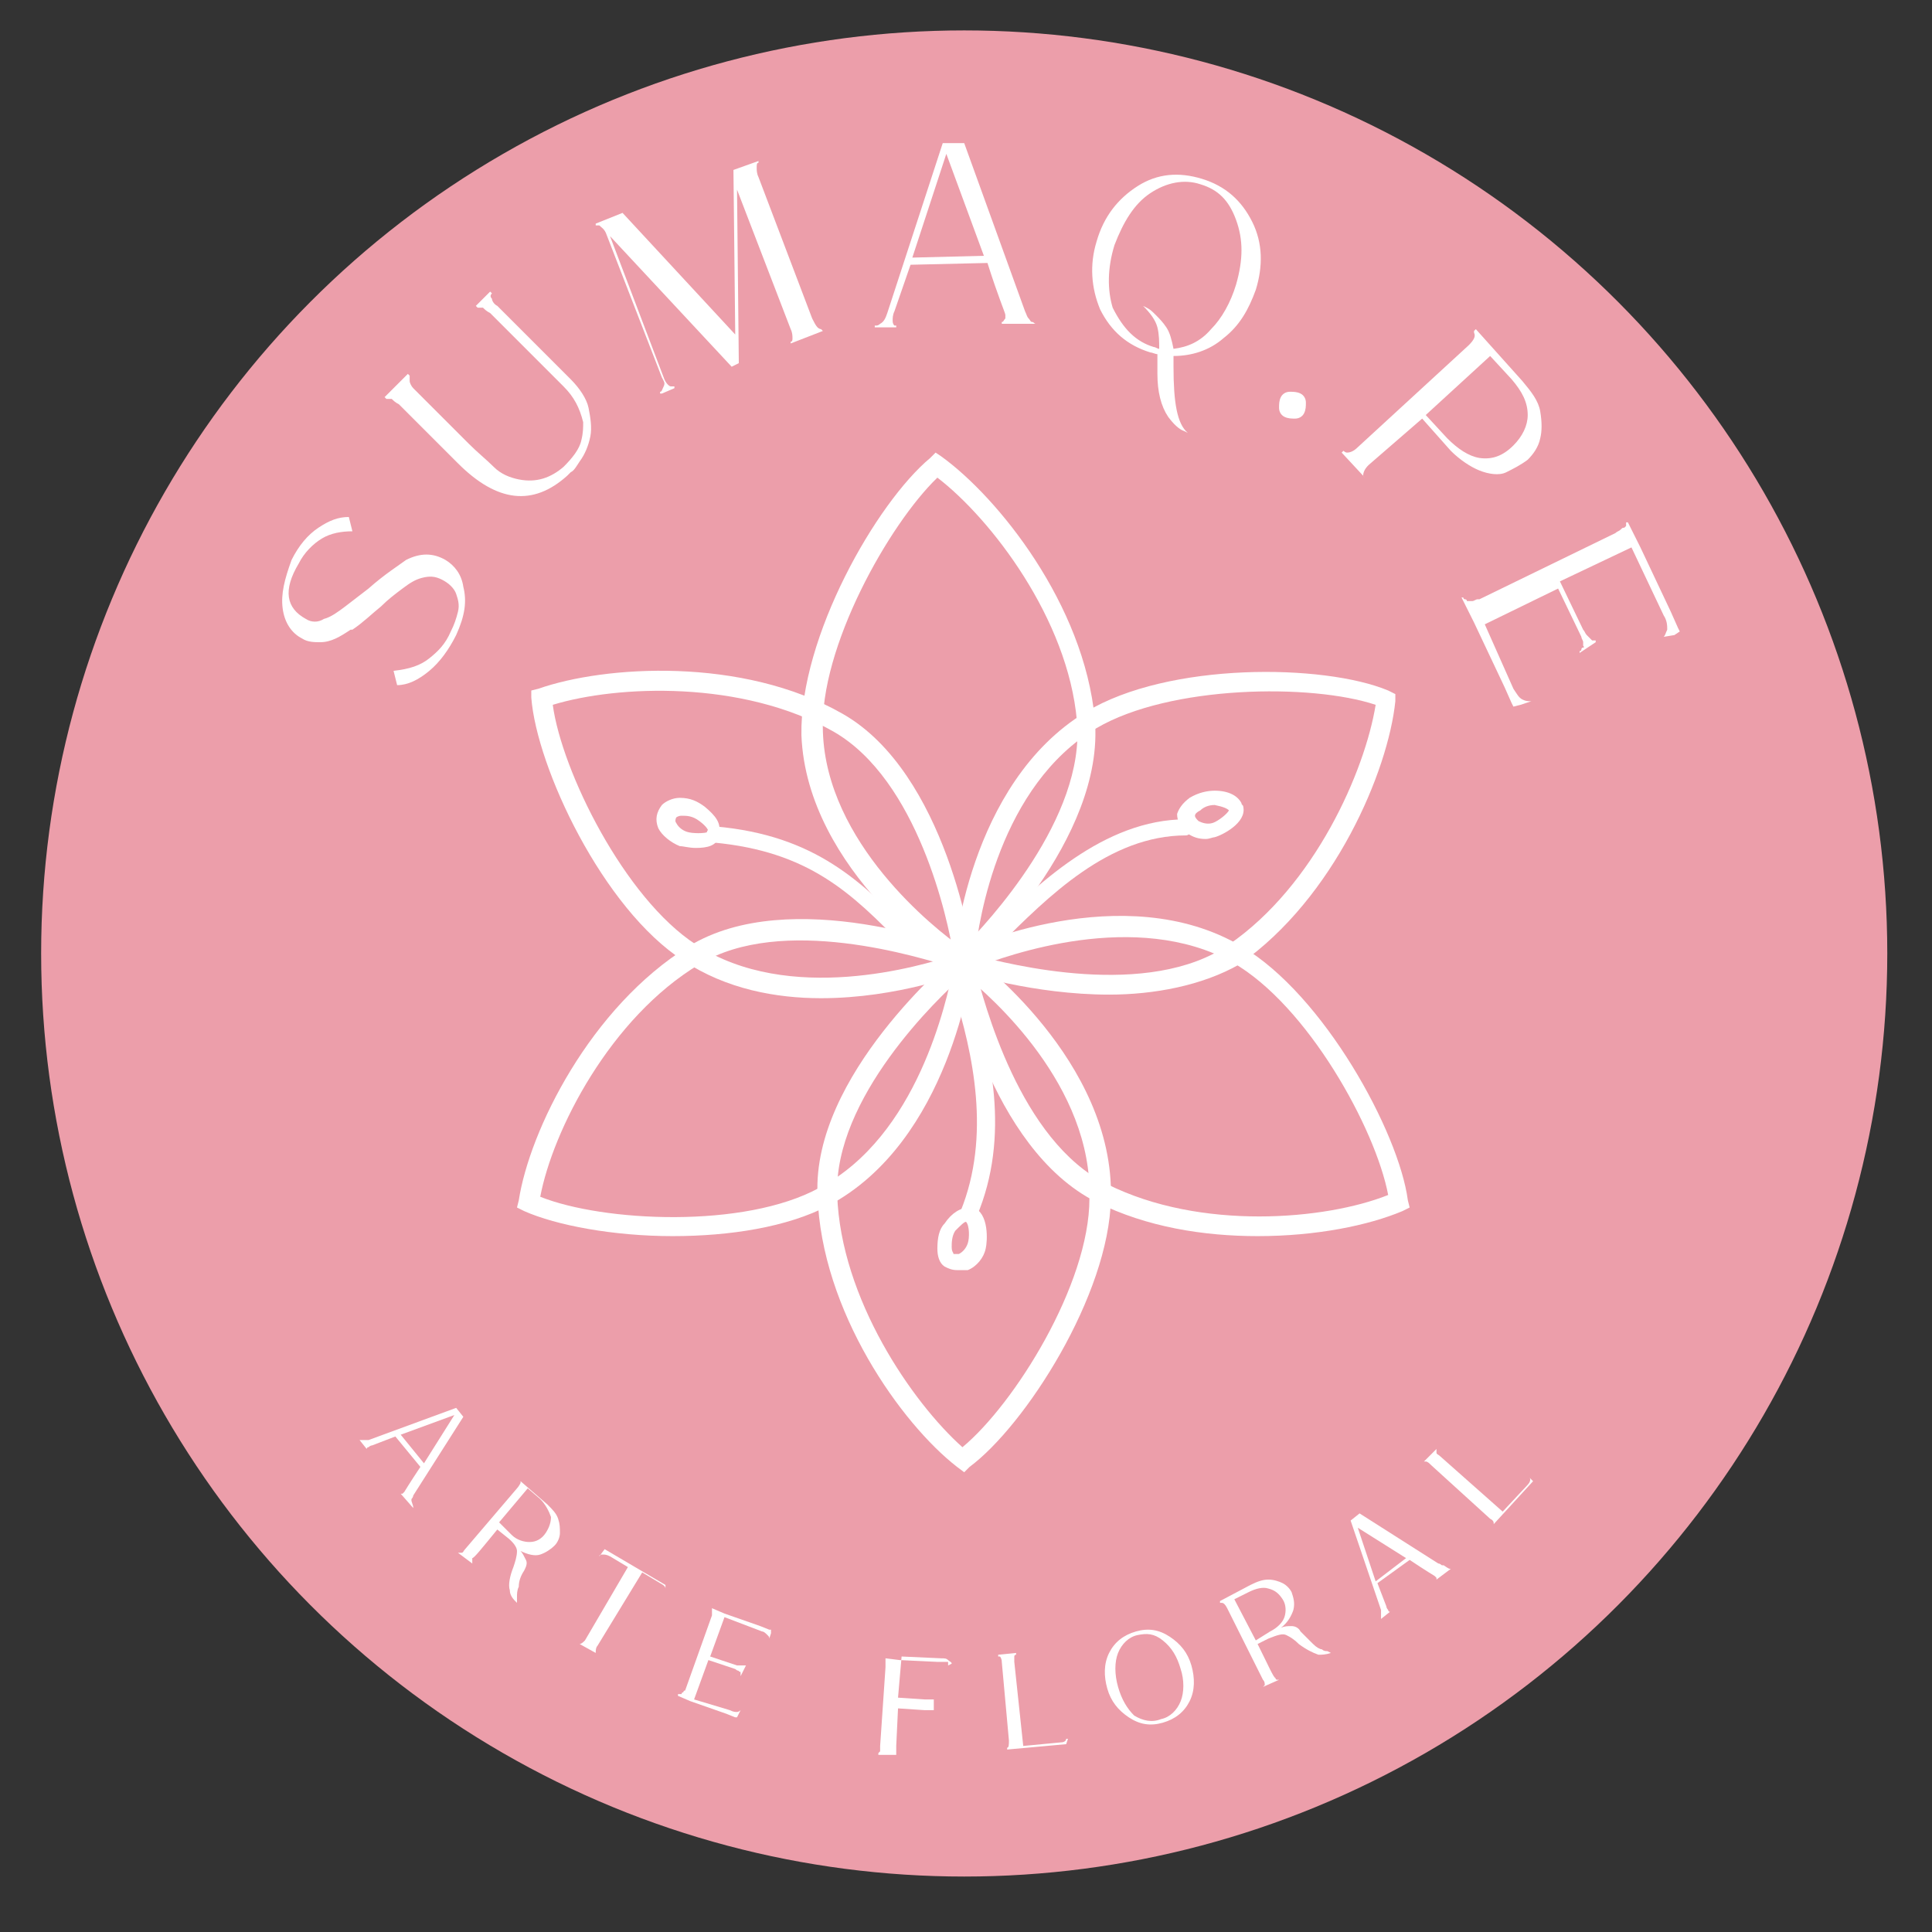 <?xml version="1.0" encoding="utf-8"?>
<!-- Generator: Adobe Illustrator 25.2.1, SVG Export Plug-In . SVG Version: 6.00 Build 0)  -->
<svg version="1.1" id="Capa_1" xmlns="http://www.w3.org/2000/svg" xmlns:xlink="http://www.w3.org/1999/xlink" x="0px" y="0px"
	 viewBox="0 0 108 108" style="enable-background:new 0 0 108 108;" xml:space="preserve">
<rect x="0" y="0" width="108" height="108" fill="#333333" stroke="none"/>
<style type="text/css">
	.st0{fill:#EC9EAA;}
	.st1{fill:#FFFFFF;}
</style>
<circle class="st0" cx="53.9" cy="53.3" r="51.6"/>
<g>
	<path class="st1" d="M23.1,84.3l-0.7-0.8l0,0l0,0c0,0,0.1,0,0.1,0c0,0,0,0,0.1-0.1c0,0,0.3-0.5,0.9-1.4l-1.4-1.7l-1.3,0.5
		c-0.1,0-0.2,0.1-0.2,0.1c-0.1,0-0.1,0.1-0.1,0.1l0,0l0,0l-0.4-0.5l0,0l0,0c0,0,0,0,0.1,0c0.1,0,0.2,0,0.4,0l4.9-1.8l0.4,0.5
		l-2.8,4.4c0,0.1-0.1,0.2-0.1,0.2c0,0.1,0,0.1,0,0.1C23.1,84.2,23.1,84.2,23.1,84.3L23.1,84.3L23.1,84.3z M23.7,81.8l1.7-2.7l-3,1.1
		L23.7,81.8z"/>
	<path class="st1" d="M28.8,89.5L28.8,89.5c-0.2-0.2-0.3-0.4-0.3-0.6c-0.1-0.3,0-0.8,0.2-1.3c0.1-0.3,0.2-0.6,0.2-0.9
		c0-0.2-0.2-0.5-0.6-0.8l-0.5-0.4c-0.9,1.1-1.3,1.6-1.4,1.6c0,0.1,0,0.1,0,0.2c0,0,0,0.1,0,0.1l0,0l0,0l-0.8-0.6l0,0l0,0
		c0,0,0.1,0,0.2,0c0.1,0,0.1-0.1,0.2-0.2l2.9-3.4c0.1-0.1,0.2-0.3,0.2-0.3c0,0,0-0.1,0-0.1l0,0l0,0l1.5,1.3c0.3,0.3,0.5,0.5,0.6,0.8
		c0.1,0.3,0.1,0.5,0.1,0.8c0,0.2-0.1,0.5-0.3,0.7c-0.2,0.2-0.5,0.4-0.8,0.5c-0.3,0.1-0.7,0-1.1-0.2c0.1,0.1,0.2,0.3,0.3,0.5
		c0.1,0.2,0,0.4-0.1,0.6c-0.2,0.3-0.3,0.6-0.3,0.9c-0.1,0.2-0.1,0.4-0.1,0.6c0,0.2,0,0.3,0,0.3L28.8,89.5z M28.6,85.8
		c0.3,0.3,0.7,0.4,1,0.4c0.4,0,0.7-0.2,0.9-0.5c0.2-0.3,0.3-0.6,0.3-0.9c-0.1-0.3-0.3-0.7-0.6-1l-0.7-0.6l-1.6,1.9L28.6,85.8z"/>
	<path class="st1" d="M33.3,92.4l-0.9-0.5l0,0l0,0c0.1,0,0.2-0.1,0.3-0.2l2.4-4.1l-1-0.6c-0.2-0.1-0.3-0.1-0.4-0.1
		c-0.1,0-0.2,0-0.2,0.1l0.3-0.4l3.4,2L37.2,89c0-0.1,0-0.1,0-0.2s-0.1-0.2-0.3-0.3l-1-0.6L33.4,92C33.3,92.1,33.3,92.3,33.3,92.4
		L33.3,92.4L33.3,92.4z"/>
	<path class="st1" d="M40.8,95.6c0.2,0.1,0.3,0.1,0.4,0.1c0.1,0,0.2-0.1,0.2-0.1l-0.1,0.2l-0.1,0.2l-0.1,0l-0.5-0.2l-2-0.7l-0.7-0.3
		l0-0.1c0,0,0,0,0,0c0,0,0,0,0.1,0c0,0,0,0,0.1,0c0,0,0-0.1,0.1-0.1c0,0,0-0.1,0.1-0.1l0,0l1.5-4.2c0-0.1,0-0.1,0-0.2
		c0,0,0-0.1,0-0.1c0,0,0-0.1,0-0.1c0,0,0,0,0,0c0,0,0,0,0,0l0,0l0.7,0.3l2,0.7l0.5,0.2l0.1,0l0,0.2l-0.1,0.3c0-0.1,0-0.1-0.1-0.2
		c-0.1-0.1-0.2-0.2-0.3-0.2l-2.1-0.8l-0.8,2.2l1.5,0.5c0.1,0,0.1,0,0.2,0s0.1,0,0.1,0c0,0,0.1,0,0.1,0c0,0,0,0,0,0c0,0,0,0,0,0
		l0.1,0l-0.1,0.2l-0.1,0.2l0,0l-0.1,0.2l0,0c0,0,0,0,0,0s0,0,0-0.1c0,0,0,0,0-0.1s-0.1,0-0.1-0.1c0,0-0.1,0-0.2-0.1l-1.5-0.5
		l-0.8,2.2L40.8,95.6z"/>
	<path class="st1" d="M53.2,93c0-0.1-0.1-0.1-0.2-0.2s-0.2-0.1-0.4-0.1l-2.2-0.1l-0.2,2.3l1.5,0.1c0.1,0,0.1,0,0.2,0
		c0,0,0.1,0,0.1,0c0,0,0.1,0,0.1,0c0,0,0,0,0,0c0,0,0,0,0,0l0.1,0l0,0.2l0,0.2v0l0,0.2l-0.1,0c0,0,0,0,0,0c0,0,0,0,0,0
		c0,0,0,0-0.1,0c0,0-0.1,0-0.1,0c0,0-0.1,0-0.2,0l-1.5-0.1l-0.1,2.1c0,0.1,0,0.1,0,0.2c0,0,0,0.1,0,0.1c0,0,0,0.1,0,0.1c0,0,0,0,0,0
		c0,0,0,0,0,0l0,0.1l-0.2,0l-0.6,0l-0.2,0l0-0.1c0,0,0,0,0,0c0,0,0,0,0,0s0,0,0.1-0.1c0,0,0-0.1,0-0.1c0,0,0-0.1,0-0.2l0.3-4.4l0,0
		c0-0.1,0-0.1,0-0.2c0,0,0-0.1,0-0.1c0,0,0-0.1,0-0.1c0,0,0,0,0,0c0,0,0,0,0,0l0-0.1l0.8,0.1l2.1,0.1l0.5,0l0.1,0l0,0.2L53.2,93z"/>
	<path class="st1" d="M59.6,97.5l-3.3,0.3l0-0.1l0,0c0.1,0,0.1-0.2,0.1-0.4L56,92.9c0-0.2-0.1-0.3-0.1-0.3c0,0-0.1,0-0.1,0l0,0
		l0-0.1l1-0.1l0,0.1l0,0c0,0-0.1,0-0.1,0.1c0,0.1,0,0.2,0,0.3l0.5,4.7l2.1-0.2c0.2,0,0.3-0.1,0.3-0.2l0,0l0.1,0L59.6,97.5z"/>
	<path class="st1" d="M65,96.3c-0.7,0.2-1.3,0.1-1.9-0.3c-0.6-0.4-1-0.9-1.2-1.6c-0.2-0.7-0.2-1.4,0.1-2c0.3-0.6,0.8-1,1.5-1.2
		c0.7-0.2,1.3-0.1,1.9,0.3s1,0.9,1.2,1.6c0.2,0.7,0.2,1.4-0.1,2C66.2,95.7,65.7,96.1,65,96.3z M64.9,96.1c0.5-0.1,0.9-0.5,1.1-1
		c0.2-0.5,0.2-1.2,0-1.8c-0.2-0.7-0.5-1.2-1-1.6s-0.9-0.4-1.4-0.3c-0.5,0.1-0.9,0.5-1.1,1c-0.2,0.5-0.2,1.2,0,1.9
		c0.2,0.7,0.5,1.2,0.9,1.6C63.9,96.2,64.4,96.3,64.9,96.1z"/>
	<path class="st1" d="M74.4,92.4L74.4,92.4c-0.3,0.1-0.5,0.1-0.7,0.1c-0.3-0.1-0.7-0.3-1.1-0.6c-0.3-0.3-0.5-0.4-0.7-0.5
		c-0.2-0.1-0.5,0-1,0.2l-0.6,0.3c0.6,1.2,0.9,1.9,1,1.9c0,0.1,0.1,0.1,0.1,0.1c0,0,0.1,0,0.1,0l0,0l0,0l-0.9,0.4l0,0l0,0
		c0,0,0.1-0.1,0.1-0.1c0-0.1,0-0.2-0.1-0.3l-2-4c-0.1-0.2-0.2-0.3-0.3-0.3c0,0-0.1,0-0.1,0l0,0l0-0.1l1.7-0.9c0.4-0.2,0.7-0.3,1-0.3
		c0.3,0,0.6,0.1,0.8,0.2c0.2,0.1,0.4,0.3,0.5,0.5c0.1,0.3,0.2,0.6,0.1,1c-0.1,0.3-0.3,0.7-0.7,1c0.2-0.1,0.4-0.1,0.6-0.1
		c0.2,0,0.4,0.1,0.5,0.3c0.3,0.3,0.5,0.5,0.7,0.7c0.2,0.2,0.4,0.3,0.5,0.3c0.1,0.1,0.2,0.1,0.3,0.1L74.4,92.4z M71,91.2
		c0.4-0.2,0.7-0.5,0.8-0.8c0.1-0.3,0.1-0.7-0.1-1c-0.2-0.3-0.4-0.5-0.8-0.6c-0.3-0.1-0.7,0-1.1,0.2L69,89.4l1.2,2.3L71,91.2z"/>
	<path class="st1" d="M81.1,87.7l-0.8,0.6l0,0l0,0c0,0,0-0.1,0-0.1c0,0,0,0-0.1-0.1c0,0-0.5-0.3-1.4-0.9L77,88.5l0.5,1.3
		c0,0.1,0.1,0.2,0.1,0.2c0,0.1,0.1,0.1,0.1,0.1l0,0l0,0l-0.5,0.4l0,0l0,0c0,0,0,0,0-0.1c0-0.1,0-0.2,0-0.4l-1.7-5l0.5-0.4l4.4,2.8
		c0.1,0,0.2,0.1,0.2,0.1c0.1,0,0.1,0,0.1,0C81,87.7,81,87.7,81.1,87.7L81.1,87.7L81.1,87.7z M78.6,87.1l-2.7-1.7l1,3L78.6,87.1z"/>
	<path class="st1" d="M85.7,82.8l-2.2,2.4l0,0l0,0c0-0.1,0-0.2-0.2-0.3l-3.3-3c-0.1-0.1-0.2-0.2-0.3-0.2c0,0-0.1,0-0.1,0l0,0l0,0
		l0.7-0.7l0,0l0,0c0,0,0,0.1,0,0.2s0.1,0.1,0.2,0.2l3.5,3.1l1.4-1.5c0.1-0.1,0.2-0.3,0.1-0.4l0,0l0,0L85.7,82.8z"/>
</g>
<g>
	<path class="st1" d="M25.5,35.5L25.5,35.5c-0.4,0.8-0.9,1.5-1.5,2c-0.6,0.5-1.2,0.8-1.8,0.8L22,37.5c0.9-0.1,1.5-0.3,2-0.7
		c0.5-0.4,0.9-0.8,1.2-1.5l0,0c0.2-0.4,0.3-0.7,0.4-1.1s0-0.7-0.1-1c-0.1-0.3-0.4-0.6-0.8-0.8c-0.4-0.2-0.7-0.2-1.1-0.1
		c-0.4,0.1-0.7,0.3-1.1,0.6c-0.4,0.3-0.8,0.6-1.2,1c-0.5,0.4-1,0.9-1.6,1.3l-0.1,0c-0.6,0.4-1.1,0.7-1.7,0.7c-0.3,0-0.7,0-1-0.2
		c-0.6-0.3-1-0.9-1.1-1.7c-0.1-0.8,0.1-1.6,0.5-2.7l0,0c0.4-0.8,0.9-1.4,1.5-1.8c0.6-0.4,1.1-0.6,1.7-0.6l0.2,0.8
		c-0.6,0-1.2,0.1-1.7,0.4c-0.5,0.3-1,0.8-1.3,1.4l0,0l0,0C15.8,33,16,34,17.1,34.6c0.3,0.2,0.7,0.2,1,0c0.4-0.1,0.8-0.4,1.2-0.7
		s0.9-0.7,1.3-1c0.9-0.8,1.7-1.3,2.1-1.6c0.8-0.4,1.5-0.4,2.2,0c0.5,0.3,0.9,0.8,1,1.5C26.1,33.6,26,34.4,25.5,35.5z"/>
	<path class="st1" d="M31.9,26.4l-0.2,0.2c-1.9,1.7-3.9,1.5-6.1-0.7l-3.3-3.3c-0.2-0.1-0.3-0.2-0.4-0.3c-0.1,0-0.2,0-0.2,0l-0.1,0
		l-0.1-0.1l1.3-1.3l0.1,0.1l0,0.1c0,0.1,0,0.1,0,0.2c0,0.1,0.1,0.3,0.2,0.4l3.1,3.1c0.5,0.5,1,0.9,1.4,1.3c0.4,0.4,0.9,0.6,1.4,0.7
		c1,0.2,1.8-0.1,2.5-0.7l0,0c0.5-0.5,0.9-1,1-1.5c0.1-0.4,0.1-0.7,0.1-1c-0.2-0.8-0.5-1.4-1.1-2l-4.1-4.1c-0.2-0.1-0.3-0.2-0.4-0.3
		c-0.1,0-0.2,0-0.2,0l-0.1,0l-0.1-0.1l0.8-0.8l0.1,0.1l0,0c-0.1,0.1-0.1,0.2,0,0.3c0,0.1,0.1,0.3,0.3,0.4l4.1,4.1
		c0.5,0.5,0.9,1.1,1,1.6s0.2,1.1,0.1,1.6c-0.1,0.5-0.3,1-0.6,1.4C32.2,26.1,32.1,26.3,31.9,26.4z"/>
	<path class="st1" d="M46,18.5l-1.8,0.7l0-0.1l0,0c0.1,0,0.1-0.1,0.1-0.2s0-0.3-0.1-0.5l-3-7.8l0.1,9.7l-0.4,0.2l-6.8-7.3l3,7.9
		c0.1,0.3,0.3,0.5,0.4,0.5c0.1,0,0.1,0,0.2,0l0,0l0,0.1l-0.7,0.3L36.9,22l0-0.1l0,0c0.1,0,0.1-0.1,0.2-0.3s0-0.3-0.1-0.5l-3.1-8
		c-0.1-0.3-0.3-0.4-0.4-0.5c-0.1,0-0.1,0-0.2,0l0,0l0-0.1l1.5-0.6l6.3,6.8L41,9.5L42.4,9l0,0.1l0,0c-0.1,0-0.1,0.1-0.1,0.3
		c0,0.1,0,0.3,0.1,0.5l3,7.9c0.1,0.2,0.2,0.4,0.3,0.5c0.1,0.1,0.2,0.1,0.2,0.1L46,18.5L46,18.5z"/>
	<path class="st1" d="M58,18.1l-2,0l0-0.1l0,0c0.1,0,0.1-0.1,0.2-0.2c0,0,0-0.1,0-0.2c0-0.1-0.4-1-1-2.9l-4.3,0.1L50,17.4
		c-0.1,0.2-0.1,0.4-0.1,0.5c0,0.1,0,0.2,0.1,0.3l0.1,0l0,0.1l-1.2,0l0-0.1l0.1,0c0,0,0.1,0,0.2-0.1c0.2-0.1,0.3-0.3,0.4-0.6L52.7,8
		l1.2,0l3.4,9.4c0.1,0.2,0.1,0.3,0.2,0.4c0.1,0.1,0.1,0.2,0.2,0.2s0.1,0.1,0.2,0.1l0.1,0L58,18.1z M55,14.3l-2.1-5.7L51,14.4
		L55,14.3z"/>
	<path class="st1" d="M66.4,24.2l-0.2-0.1c-0.3-0.1-0.6-0.4-0.9-0.8c-0.4-0.6-0.6-1.4-0.6-2.4c0-0.3,0-0.6,0-1.1
		c-0.1,0-0.3-0.1-0.4-0.1c-1.3-0.4-2.2-1.2-2.8-2.4c-0.5-1.2-0.6-2.5-0.2-3.8c0.4-1.4,1.2-2.4,2.3-3.1c1.1-0.7,2.3-0.8,3.6-0.4
		s2.2,1.2,2.8,2.4s0.6,2.5,0.2,3.8c-0.4,1.1-0.9,2-1.8,2.7c-0.8,0.7-1.8,1-2.8,1c0,0.2,0,0.4,0,0.6C65.6,22.5,65.8,23.7,66.4,24.2
		L66.4,24.2z M64.5,19.4c0.1,0,0.2,0.1,0.3,0.1c0-0.4,0-0.8-0.1-1.2c-0.1-0.4-0.4-0.8-0.8-1.2l0.2,0.1c0.2,0.1,0.3,0.2,0.5,0.4
		c0.2,0.2,0.4,0.4,0.6,0.7c0.2,0.3,0.3,0.7,0.4,1.2c0.8-0.1,1.5-0.4,2.1-1.1c0.6-0.6,1.1-1.5,1.4-2.5c0.4-1.4,0.4-2.5,0-3.6
		s-1-1.7-2-2c-0.9-0.3-1.9-0.1-2.8,0.5c-0.9,0.6-1.5,1.6-2,2.9c-0.4,1.3-0.4,2.5-0.1,3.5C62.8,18.4,63.5,19.1,64.5,19.4z"/>
	<path class="st1" d="M71.8,23.3c-0.2-0.1-0.3-0.3-0.3-0.5s0-0.4,0.1-0.6c0.1-0.2,0.3-0.3,0.5-0.3c0.2,0,0.4,0,0.6,0.1
		c0.2,0.1,0.3,0.3,0.3,0.5c0,0.2,0,0.4-0.1,0.6c-0.1,0.2-0.3,0.3-0.5,0.3C72.2,23.4,72,23.4,71.8,23.3z"/>
	<path class="st1" d="M76.3,26.7L75,25.3l0.1-0.1l0,0c0,0,0.1,0.1,0.2,0.1c0.2,0,0.4-0.1,0.6-0.3l6.2-5.7c0.3-0.3,0.4-0.5,0.3-0.7
		c0,0,0-0.1,0-0.1l0.1-0.1l2.6,2.9c0.5,0.6,0.9,1.1,1,1.7s0.1,1.1,0,1.5c-0.1,0.5-0.4,0.9-0.7,1.2c-0.4,0.3-0.8,0.5-1.2,0.7
		s-1,0.1-1.5-0.1s-1.1-0.6-1.6-1.1l-1.6-1.8L76.5,26c-0.2,0.2-0.3,0.4-0.3,0.6L76.3,26.7L76.3,26.7z M80.9,24.5
		c0.6,0.6,1.2,1,1.8,1.1c0.7,0.1,1.3-0.1,1.9-0.7c0.5-0.5,0.8-1.1,0.8-1.7c0-0.7-0.3-1.3-0.9-2l-1.2-1.3l-3.6,3.3L80.9,24.5z"/>
	<path class="st1" d="M84.6,38.5c0.2,0.3,0.3,0.5,0.5,0.6c0.2,0.1,0.3,0.1,0.5,0.1L85,39.4l-0.4,0.1l-0.1-0.2l-0.4-0.9l-1.7-3.6
		l-0.7-1.4l0.1,0c0,0,0,0.1,0.1,0.1c0,0,0.1,0,0.1,0.1c0,0,0.1,0,0.1,0s0.1,0,0.2,0c0.1,0,0.2-0.1,0.3-0.1l0.1,0l7.6-3.7
		c0.1-0.1,0.2-0.1,0.3-0.2s0.1-0.1,0.2-0.1c0,0,0.1-0.1,0.1-0.1c0,0,0-0.1,0-0.1s0-0.1,0-0.1l0.1,0l0.7,1.4l1.7,3.6l0.4,0.9l0.1,0.2
		l-0.3,0.2L93,35.6c0.1-0.1,0.1-0.2,0.2-0.4c0-0.2,0-0.5-0.2-0.8l-1.8-3.8l-4,1.9l1.3,2.7c0.1,0.1,0.1,0.2,0.2,0.3
		c0.1,0.1,0.1,0.1,0.2,0.2c0,0,0.1,0.1,0.1,0.1c0,0,0.1,0,0.1,0c0,0,0.1,0,0.1,0l0,0.1l-0.3,0.2l-0.3,0.2l0,0l-0.3,0.2l0-0.1
		c0,0,0.1,0,0.1-0.1c0,0,0-0.1,0.1-0.1s0-0.1,0-0.1c0-0.1,0-0.1,0-0.2c0-0.1-0.1-0.2-0.1-0.3l-1.3-2.7l-4.1,2L84.6,38.5z"/>
</g>
<g>
	<g>
		<g>
			<path class="st1" d="M53.9,54.5l-0.4-0.2c-0.3-0.2-8.4-5.6-8.7-13.2C44.7,35.6,49,28.1,52,25.6l0.3-0.3l0.3,0.2
				c3.2,2.3,8,8.3,8.6,14.7c0.6,6.7-6.7,13.6-7.1,13.9L53.9,54.5z M52.4,26.7c-2.7,2.6-6.6,9.5-6.4,14.2c0.2,6.2,6.2,11,7.8,12.1
				c1.4-1.4,6.9-7.3,6.4-12.7C59.7,34.6,55.4,29,52.4,26.7z"/>
		</g>
		<g>
			<path class="st1" d="M62,55.6c-4.2,0-8-1.2-8.3-1.3l-0.4-0.1l0-0.4c0-0.4,0.8-10,7.4-14c4.6-2.8,13.3-2.7,16.9-1.2l0.4,0.2l0,0.4
				c-0.4,3.9-3.4,11-8.7,14.7C67.2,55.1,64.5,55.6,62,55.6z M54.5,53.4c1.9,0.5,9.7,2.5,14.2-0.6c4.8-3.3,7.6-9.7,8.2-13.4
				c-3.6-1.2-11.5-1.1-15.6,1.3C55.9,43.9,54.7,51.4,54.5,53.4z"/>
		</g>
		<g>
			<path class="st1" d="M70.3,69.1c-3,0-6.2-0.5-9-1.9c-6-3-8-12.9-8-13.4l-0.1-0.4l0.4-0.2c0.4-0.2,9.2-4.2,15.8-0.3
				c4.6,2.7,8.8,10.4,9.3,14.2l0.1,0.4l-0.4,0.2C76.5,68.5,73.6,69.1,70.3,69.1z M54.5,54.1C55,56,57,63.8,61.9,66.2
				c5.2,2.6,12.2,2,15.7,0.6c-0.7-3.7-4.5-10.6-8.7-13C63.5,50.8,56.3,53.4,54.5,54.1z"/>
		</g>
		<g>
			<path class="st1" d="M53.9,82.3L53.5,82c-3.1-2.4-7.6-8.7-7.8-15.2c-0.3-6.7,7.5-13.2,7.8-13.5l0.3-0.3l0.4,0.3
				c0.3,0.2,8.1,6,7.9,13.7c-0.1,5.4-4.8,12.7-7.9,15L53.9,82.3z M53.9,54.5c-1.5,1.3-7.3,6.9-7.1,12.3c0.2,5.8,4.2,11.6,7,14.1
				c2.9-2.4,7.1-9.1,7.1-13.9C61.1,60.7,55.4,55.7,53.9,54.5z"/>
		</g>
		<g>
			<path class="st1" d="M37.6,69.1c-3.3,0-6.5-0.6-8.3-1.4l-0.4-0.2l0.1-0.4c0.6-3.9,4-10.8,9.5-14.2c5.7-3.5,15.2,0.1,15.6,0.3
				l0.4,0.2l-0.1,0.4c-0.1,0.4-1.3,10-8.1,13.6C44,68.6,40.8,69.1,37.6,69.1z M30.2,66.9c3.5,1.4,11.4,1.8,15.6-0.5
				c5.5-2.9,7.1-10.4,7.5-12.3c-1.9-0.6-9.6-3-14.2-0.2C34.1,56.9,30.9,63.2,30.2,66.9z"/>
		</g>
		<g>
			<path class="st1" d="M45.9,55.8c-2.5,0-5.3-0.5-7.7-2.1c-4.5-2.9-8.2-10.8-8.5-14.7l0-0.4l0.4-0.1c3.7-1.3,11.4-1.8,17,1.4
				c5.8,3.3,7.3,13.3,7.3,13.8l0.1,0.4l-0.4,0.2C53.8,54.4,50.2,55.8,45.9,55.8z M30.9,39.4c0.5,3.7,4,10.8,8,13.4
				c5.2,3.4,12.6,1.2,14.4,0.6c-0.3-2-2-9.8-6.7-12.5C41.5,38,34.5,38.3,30.9,39.4z"/>
		</g>
	</g>
	<g>
		<g>
			<path class="st1" d="M50.8,53c-0.1,0-0.2,0-0.3-0.1c-2.9-3-5.3-5.3-10.6-5.8c-0.2,0-0.4-0.2-0.4-0.5c0-0.2,0.2-0.4,0.5-0.4
				c5.6,0.5,8.2,3.1,11.1,6.1c0.2,0.2,0.2,0.5,0,0.6C51,53,50.9,53,50.8,53z"/>
		</g>
		<g>
			<path class="st1" d="M38.9,47.4c-0.4,0-0.7-0.1-0.9-0.1c-0.5-0.2-1-0.6-1.2-1c-0.2-0.5-0.1-0.9,0.2-1.3c0.2-0.2,0.6-0.4,1-0.4
				c0.6,0,1,0.2,1.4,0.5c0.6,0.5,0.9,0.9,0.8,1.4c0,0,0,0,0,0c0,0.1,0,0.1,0,0.2C40.1,47.3,39.5,47.4,38.9,47.4z M38.1,45.6
				c-0.2,0-0.3,0.1-0.3,0.1c0,0-0.1,0.2,0,0.3c0.1,0.2,0.3,0.4,0.6,0.5c0.3,0.1,1,0.1,1.2,0c0-0.1-0.1-0.3-0.5-0.6
				C38.7,45.6,38.4,45.6,38.1,45.6C38.1,45.6,38.1,45.6,38.1,45.6z"/>
		</g>
	</g>
	<g>
		<g>
			<path class="st1" d="M55.4,53c-0.1,0-0.2,0-0.3-0.1c-0.2-0.2-0.2-0.5,0-0.6l0.1-0.1c2.7-2.7,6.5-6.4,11.1-6.4c0,0,0,0,0,0
				c0.2,0,0.4,0.2,0.4,0.4c0,0.2-0.2,0.5-0.4,0.5c-4.3,0-7.7,3.4-10.5,6.2l-0.1,0.1C55.6,53,55.5,53,55.4,53z"/>
		</g>
		<g>
			<path class="st1" d="M67.4,46.9c-0.4,0-0.7-0.1-1-0.3c-0.4-0.3-0.6-0.7-0.6-1.1c0.1-0.3,0.3-0.6,0.7-0.9c0.5-0.3,1-0.4,1.4-0.4
				c0.8,0,1.3,0.3,1.5,0.7c0,0,0,0,0,0c0,0.1,0.1,0.1,0.1,0.2c0.2,0.9-1.2,1.6-1.6,1.7C67.8,46.8,67.6,46.9,67.4,46.9z M67.9,45
				c-0.3,0-0.6,0.1-0.8,0.3c-0.2,0.1-0.3,0.2-0.3,0.3c0,0.1,0.1,0.2,0.2,0.3c0.2,0.1,0.5,0.2,0.8,0.1c0.3-0.1,0.8-0.5,0.9-0.7
				C68.6,45.2,68.4,45.1,67.9,45C67.9,45,67.9,45,67.9,45z"/>
		</g>
	</g>
	<g>
		<g>
			<path class="st1" d="M54.1,68.3c-0.1,0-0.1,0-0.2,0c-0.2-0.1-0.3-0.4-0.2-0.6c1.7-4.2,0.7-8.8-0.4-12.3c-0.1-0.2,0.1-0.5,0.3-0.6
				c0.2-0.1,0.5,0.1,0.6,0.3c1.2,3.7,2.3,8.4,0.4,12.9C54.4,68.2,54.3,68.3,54.1,68.3z"/>
		</g>
		<g>
			<path class="st1" d="M53.5,71c-0.3,0-0.5-0.1-0.7-0.2c-0.3-0.2-0.4-0.6-0.4-1c0-0.6,0.1-1.1,0.4-1.4c0.4-0.6,0.9-0.9,1.4-0.9
				c0,0,0,0,0,0c0.1,0,0.1,0,0.2,0c0.9,0.3,0.8,1.9,0.7,2.3c-0.1,0.5-0.5,1-1,1.2C53.8,71,53.6,71,53.5,71z M54,68.3
				c-0.1,0-0.3,0.2-0.6,0.5c-0.2,0.3-0.2,0.7-0.2,0.9c0,0.3,0.1,0.3,0.1,0.4c0,0,0.2,0,0.3,0c0.2-0.1,0.4-0.3,0.5-0.6
				C54.2,69.2,54.2,68.5,54,68.3z"/>
		</g>
	</g>
</g>
</svg>
